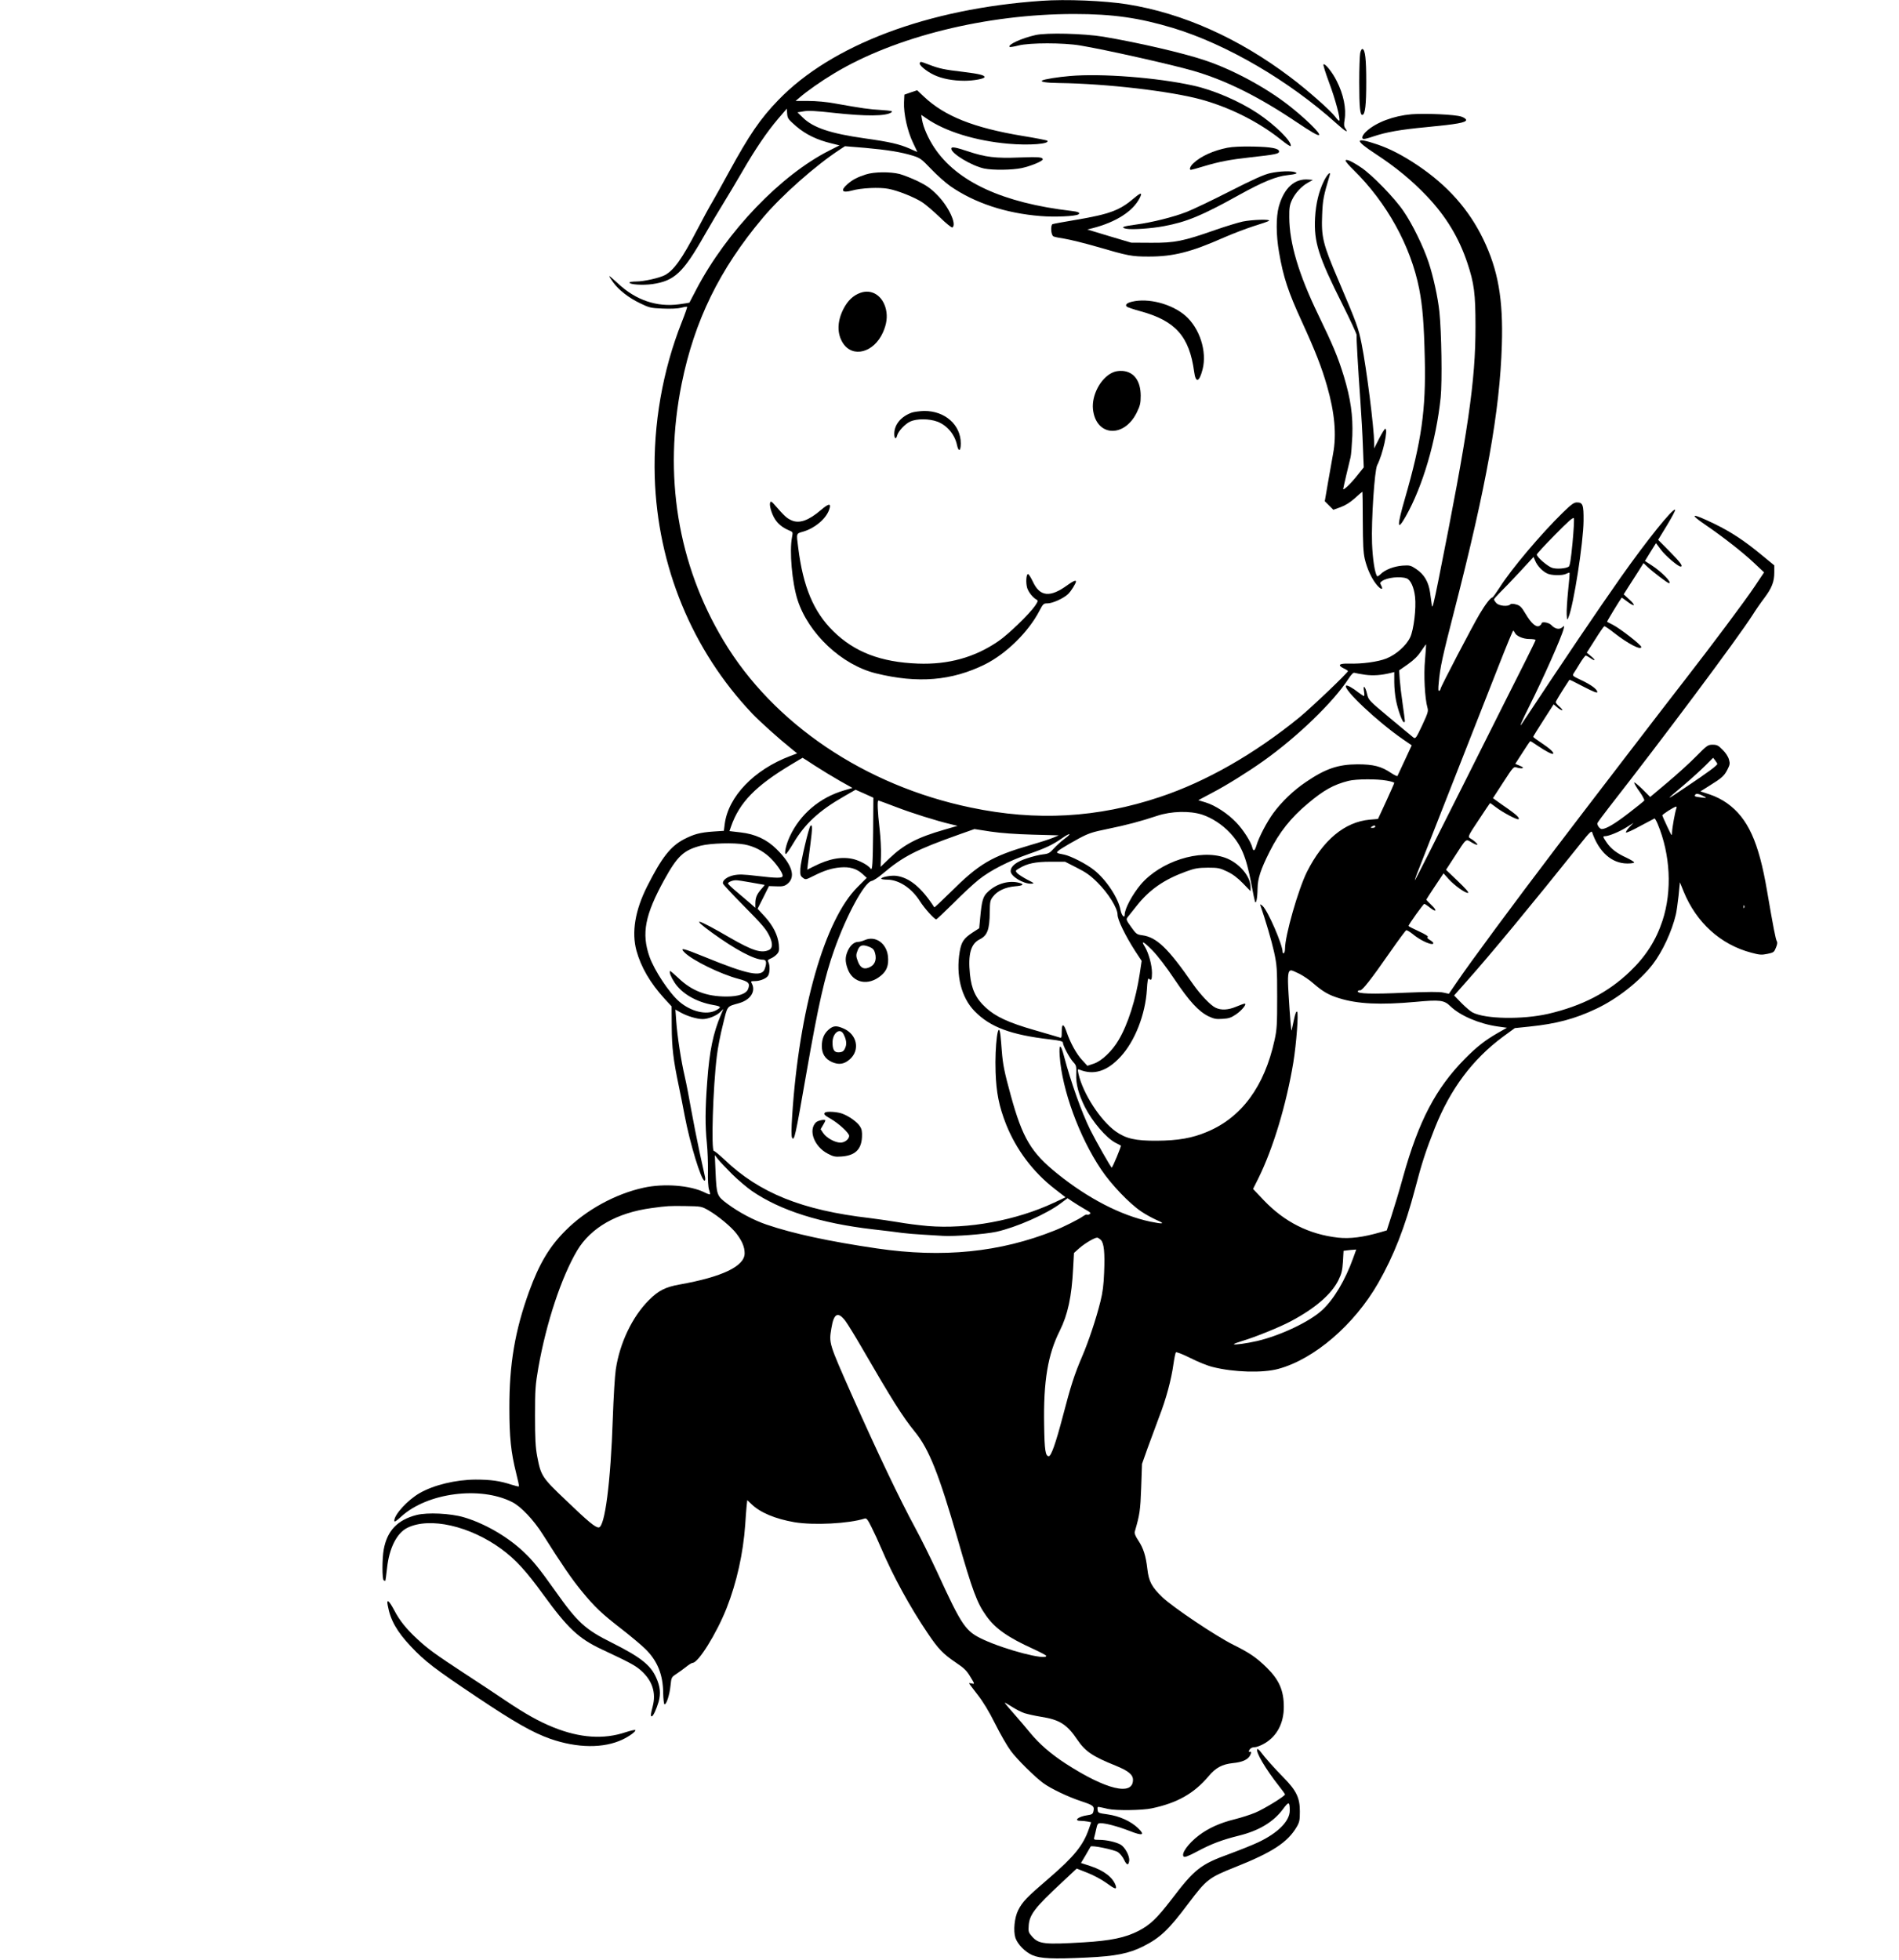 <?xml version="1.0" standalone="no"?>
<!DOCTYPE svg PUBLIC "-//W3C//DTD SVG 20010904//EN"
 "http://www.w3.org/TR/2001/REC-SVG-20010904/DTD/svg10.dtd">
<svg version="1.0" xmlns="http://www.w3.org/2000/svg"
 width="1599pt" height="1650pt" viewBox="0 0 1599 1650"
 preserveAspectRatio="xMidYMid meet">

<g transform="translate(0,1650) scale(0.1,-0.1)"
fill="#000000" stroke="none">
<path d="M8770 16493 c-959 -66 -1769 -372 -2216 -835 -152 -157 -244 -292
-417 -608 -52 -96 -115 -209 -139 -250 -25 -41 -82 -147 -128 -235 -128 -246
-197 -342 -273 -382 -47 -24 -177 -53 -239 -53 -32 0 -58 -4 -58 -9 0 -17 113
-24 193 -13 186 27 259 95 439 412 52 91 124 212 160 270 36 58 107 177 158
265 113 195 207 333 302 445 l73 85 3 -43 c3 -39 9 -47 77 -106 81 -69 175
-114 295 -143 l69 -17 -85 -43 c-410 -207 -865 -682 -1120 -1168 -31 -60 -58
-111 -59 -113 -1 -1 -41 -8 -88 -14 -187 -25 -363 35 -512 174 -41 38 -75 67
-75 63 0 -4 14 -27 32 -51 47 -65 131 -131 227 -177 78 -38 90 -41 192 -45 65
-3 127 0 155 7 25 7 48 10 50 8 2 -2 -18 -60 -45 -128 -162 -408 -241 -861
-228 -1304 23 -751 314 -1459 821 -1993 68 -71 225 -212 330 -296 l48 -39 -58
-22 c-305 -115 -523 -342 -552 -575 l-7 -55 -90 -6 c-112 -8 -162 -22 -246
-65 -114 -60 -188 -155 -310 -397 -102 -202 -132 -386 -90 -541 39 -140 115
-271 237 -405 l59 -64 1 -171 c1 -177 14 -282 58 -492 14 -66 37 -181 51 -257
45 -237 140 -547 167 -547 6 0 8 11 5 28 -3 15 -24 111 -47 214 -22 102 -53
262 -70 355 -16 92 -40 218 -54 278 -32 138 -63 341 -72 468 l-7 97 47 -26
c52 -29 135 -54 182 -54 46 0 115 27 147 58 l28 27 -20 -47 c-66 -154 -98
-309 -116 -563 -18 -235 -18 -377 -3 -520 6 -60 10 -165 9 -233 -2 -74 2 -136
9 -158 7 -19 10 -37 8 -39 -2 -3 -22 4 -44 15 -122 61 -345 78 -516 40 -237
-52 -484 -187 -657 -361 -135 -135 -220 -277 -306 -513 -119 -329 -167 -611
-166 -981 0 -243 13 -372 57 -547 15 -59 26 -110 23 -112 -2 -3 -30 4 -62 14
-96 32 -176 43 -302 43 -168 -1 -351 -45 -472 -114 -100 -58 -213 -180 -213
-232 0 -14 14 -6 61 37 219 198 662 256 931 120 74 -37 181 -150 258 -272 160
-253 243 -375 327 -477 111 -136 171 -192 343 -325 74 -58 163 -132 196 -165
100 -99 147 -215 148 -370 1 -49 6 -92 11 -94 16 -5 44 83 51 159 7 67 8 70
48 96 23 15 60 42 83 60 23 19 48 34 55 34 48 0 201 246 286 460 85 216 140
462 157 705 3 50 8 116 11 148 l6 57 36 -34 c73 -71 200 -124 362 -152 164
-27 456 -12 591 31 15 5 26 -9 57 -72 22 -43 59 -123 82 -178 99 -233 242
-495 391 -715 90 -134 130 -175 241 -250 66 -44 89 -67 119 -118 37 -60 37
-62 13 -56 -13 3 -24 4 -24 2 0 -3 32 -45 70 -94 47 -60 97 -141 150 -248 44
-88 103 -190 131 -227 51 -70 202 -219 273 -271 65 -48 211 -117 320 -153 104
-34 114 -42 102 -89 -5 -19 -15 -24 -51 -29 -76 -11 -119 -47 -56 -47 16 0 42
-3 59 -6 l30 -6 -19 -55 c-48 -139 -123 -232 -335 -415 -190 -163 -223 -197
-261 -271 -31 -62 -42 -173 -23 -232 18 -54 81 -119 143 -146 67 -29 172 -34
457 -20 244 11 356 34 476 94 144 73 213 138 381 362 152 202 172 217 393 305
314 125 441 208 518 338 24 41 27 57 27 132 0 113 -29 174 -134 281 -78 79
-160 171 -197 221 -11 15 -24 25 -27 22 -18 -19 67 -165 183 -312 28 -35 50
-66 50 -70 0 -14 -179 -124 -250 -153 -40 -17 -118 -42 -174 -56 -122 -30
-220 -74 -302 -136 -89 -68 -151 -154 -127 -178 8 -8 40 4 115 44 118 63 208
97 349 132 170 42 293 116 373 225 48 65 56 63 56 -14 0 -88 -100 -189 -266
-267 -44 -21 -154 -65 -243 -98 -243 -88 -292 -127 -487 -383 -122 -159 -181
-215 -278 -265 -112 -57 -231 -82 -460 -96 -334 -20 -380 -15 -437 50 -29 33
-31 40 -27 94 7 90 53 150 279 360 l125 117 89 -35 c50 -19 120 -57 158 -84
75 -55 92 -60 82 -26 -22 69 -99 129 -216 167 l-77 25 39 65 c21 36 40 69 42
73 5 14 197 -25 231 -47 17 -12 40 -40 51 -64 22 -47 38 -50 43 -8 5 39 -34
112 -71 135 -38 22 -120 41 -184 41 -42 0 -45 2 -39 22 4 13 11 44 17 71 9 42
14 47 37 47 45 0 147 -28 243 -65 111 -44 134 -36 71 24 -61 58 -156 101 -254
115 -80 11 -83 13 -86 39 -3 24 -1 27 20 22 13 -2 43 -9 68 -15 69 -15 289
-12 368 5 214 45 356 125 479 271 61 72 113 100 204 110 81 8 126 29 145 65
13 27 12 33 -9 30 -4 -1 -2 8 5 19 8 13 24 20 43 20 17 0 55 15 85 33 103 61
160 170 160 306 0 138 -39 227 -143 330 -87 85 -143 124 -280 192 -146 72
-510 316 -599 401 -90 86 -115 133 -127 238 -13 113 -34 177 -77 241 -24 36
-33 60 -29 73 42 145 47 178 54 371 l7 200 46 130 c26 72 70 191 98 265 59
151 103 316 121 447 7 49 16 92 20 97 5 5 57 -15 121 -47 62 -32 147 -66 189
-76 176 -45 423 -52 553 -16 303 82 640 372 841 723 131 229 225 470 310 792
57 219 92 325 167 514 130 327 317 577 573 767 l100 73 125 13 c224 23 382 65
559 149 179 84 368 233 478 376 82 107 161 278 194 418 6 25 16 96 23 159 l11
113 32 -79 c107 -261 311 -446 569 -514 70 -19 87 -20 136 -10 53 11 57 15 72
53 11 25 13 44 8 52 -10 12 -31 122 -83 425 -70 413 -161 612 -336 738 -42 30
-97 58 -146 74 l-79 26 73 46 c108 67 127 84 154 137 21 41 23 52 13 86 -6 23
-28 57 -53 81 -36 37 -48 43 -84 43 -40 0 -47 -5 -139 -98 -53 -54 -162 -153
-242 -220 l-145 -122 -67 67 c-38 37 -68 61 -68 54 0 -7 20 -42 46 -77 25 -35
42 -69 39 -74 -3 -5 -62 -53 -130 -105 -119 -92 -191 -134 -227 -135 -16 0
-38 27 -38 48 0 5 44 65 97 133 462 591 1082 1421 1210 1621 25 40 70 105 99
143 63 84 84 137 84 216 l0 59 -106 87 c-145 120 -257 194 -399 263 -192 93
-219 89 -72 -11 141 -96 313 -230 407 -319 l84 -79 -79 -118 c-85 -127 -360
-494 -583 -781 -145 -186 -865 -1124 -1091 -1422 -349 -459 -727 -970 -839
-1136 l-62 -91 -46 10 c-33 8 -126 7 -323 -1 -279 -13 -405 -9 -398 12 2 6 11
10 19 8 18 -3 91 89 257 328 67 96 127 177 132 178 5 2 29 -12 53 -31 48 -40
107 -72 149 -83 36 -8 35 10 -3 32 -20 12 -26 20 -18 25 8 5 -22 24 -75 48
-48 22 -87 42 -87 45 0 12 125 186 133 186 4 0 26 -14 48 -32 54 -43 63 -25
11 23 -23 22 -42 42 -42 45 0 2 33 53 73 113 l72 108 42 -47 c49 -55 146 -124
165 -117 8 3 -25 40 -87 99 l-99 95 74 114 c101 156 90 147 144 115 25 -15 46
-22 46 -17 0 9 -30 36 -65 56 -16 10 -8 26 75 150 51 77 94 142 96 143 1 2 24
-14 51 -35 56 -43 180 -109 190 -100 10 10 -16 35 -86 85 -37 25 -80 56 -98
69 l-32 23 87 134 c85 131 87 133 114 124 15 -5 35 -8 45 -6 13 3 8 9 -20 21
l-38 16 36 56 c61 96 88 135 91 135 3 0 30 -17 62 -39 71 -48 122 -74 130 -67
9 10 -29 45 -100 92 -37 24 -68 47 -68 51 0 3 39 66 86 139 l86 134 30 -25
c16 -14 35 -25 41 -25 7 1 -3 13 -20 29 -18 15 -33 33 -33 39 0 9 41 76 115
189 1 2 54 -24 118 -58 83 -43 117 -56 117 -46 0 23 -51 61 -136 101 -74 35
-76 37 -62 59 8 12 32 50 53 85 21 34 42 62 47 62 6 0 23 -9 40 -21 42 -30 46
-17 4 17 l-35 29 70 110 c38 61 73 111 78 113 4 1 42 -24 83 -57 115 -90 228
-149 228 -118 0 17 -177 155 -240 187 -25 12 -46 24 -48 25 -3 2 106 181 123
203 1 1 23 -14 49 -34 63 -48 73 -33 14 20 l-46 42 41 65 c23 36 61 95 84 131
l42 67 35 -33 c42 -40 168 -136 179 -136 32 0 -61 96 -145 150 l-57 37 46 75
47 75 42 -56 c38 -51 144 -141 165 -141 24 0 0 34 -90 125 l-99 100 75 123
c41 68 72 126 68 130 -17 17 -234 -252 -457 -568 -205 -292 -467 -679 -835
-1236 -25 -38 4 31 62 146 121 241 274 586 291 655 7 29 6 29 -12 13 -24 -21
-60 -14 -91 19 -22 23 -83 33 -83 13 0 -5 -9 -14 -19 -20 -27 -14 -69 23 -117
105 -33 55 -45 67 -78 76 -27 7 -42 7 -49 0 -20 -20 -94 -13 -117 11 -11 12
-20 26 -20 31 0 5 22 30 48 56 26 25 102 104 167 174 l118 128 14 -33 c17 -41
58 -85 98 -105 35 -19 132 -21 165 -3 12 6 24 10 26 8 2 -3 -3 -71 -12 -151
-8 -81 -14 -171 -12 -200 3 -50 4 -51 15 -24 42 95 126 631 127 813 1 135 -6
154 -57 154 -24 0 -47 -17 -119 -87 -183 -179 -434 -476 -531 -630 -29 -45
-56 -82 -60 -83 -15 0 -58 -55 -108 -139 -58 -97 -329 -615 -329 -630 0 -5 -5
-13 -11 -17 -9 -5 -10 14 -4 72 11 125 31 216 131 604 271 1054 383 1679 400
2235 12 384 -31 631 -156 890 -122 253 -303 456 -559 627 -122 81 -226 135
-331 171 -194 66 -199 40 -17 -79 168 -110 306 -223 432 -356 159 -167 268
-346 340 -560 58 -173 69 -261 69 -533 1 -462 -61 -884 -313 -2145 -37 -185
-50 -236 -54 -210 -3 19 -10 68 -15 109 -13 92 -49 154 -117 200 -47 31 -54
33 -115 29 -73 -6 -147 -34 -185 -72 -13 -13 -27 -21 -30 -17 -20 33 -37 146
-42 276 -7 196 21 614 43 658 48 92 95 307 68 307 -5 0 -28 -37 -51 -82 l-42
-83 0 47 c-2 132 -64 624 -106 834 -27 133 -37 163 -195 534 -132 308 -145
364 -137 555 5 124 11 153 63 328 12 40 -18 12 -46 -42 -45 -91 -70 -193 -77
-316 -10 -203 27 -322 232 -730 66 -132 119 -247 118 -255 -3 -18 12 -279 32
-560 8 -113 18 -284 21 -380 l7 -175 -61 -76 c-51 -64 -112 -121 -112 -106 0
6 51 226 62 267 5 19 11 100 15 180 6 172 -14 312 -72 504 -51 165 -90 257
-215 516 -165 341 -243 603 -244 820 -1 78 3 104 22 145 27 59 82 118 137 148
l40 22 -34 3 c-119 12 -209 -70 -253 -227 -24 -88 -24 -237 2 -386 36 -209 77
-333 193 -585 113 -247 166 -383 211 -540 65 -227 81 -410 51 -570 -7 -41 -26
-148 -42 -237 l-28 -163 36 -36 36 -36 61 22 c41 15 81 40 121 76 32 30 61 54
63 54 1 0 3 -111 3 -248 1 -193 4 -263 17 -319 20 -85 60 -170 104 -221 34
-39 54 -40 34 -1 -11 19 -10 25 6 36 42 31 155 43 209 23 33 -13 61 -75 70
-155 11 -95 -11 -278 -41 -341 -33 -70 -118 -145 -200 -178 -70 -28 -207 -47
-318 -43 -80 2 -97 -13 -42 -40 20 -9 36 -20 36 -23 0 -14 -312 -311 -410
-391 -377 -307 -785 -540 -1173 -669 -525 -176 -1040 -205 -1593 -89 -891 185
-1662 705 -2081 1404 -387 644 -509 1394 -353 2165 107 529 318 962 683 1396
157 187 446 443 652 577 l40 26 170 -14 c188 -17 301 -35 402 -66 61 -19 73
-28 155 -114 49 -51 121 -115 161 -143 204 -141 467 -228 759 -251 116 -10
293 -2 318 14 20 12 0 23 -57 29 -578 67 -965 245 -1156 533 -52 78 -93 173
-103 234 l-7 42 47 -32 c158 -109 413 -187 685 -211 178 -16 356 -2 329 26 -4
3 -98 22 -210 40 -409 68 -655 166 -829 331 l-56 53 -54 -18 -54 -19 -3 -65
c-4 -94 29 -243 75 -338 21 -44 38 -80 37 -80 -1 0 -30 13 -65 29 -87 38 -170
57 -378 86 -288 41 -433 89 -521 175 l-45 44 54 9 c40 7 104 3 249 -13 272
-30 442 -29 488 4 14 11 0 14 -88 20 -102 6 -151 13 -388 55 -68 13 -159 21
-223 21 l-108 0 33 28 c62 54 183 139 288 202 514 311 1287 502 2025 502 327
0 547 -32 833 -118 451 -137 976 -444 1376 -804 75 -68 104 -84 74 -41 -12 16
-13 33 -6 74 15 93 -9 212 -67 326 -36 73 -99 150 -111 139 -4 -5 18 -74 48
-155 51 -135 97 -308 85 -319 -3 -3 -18 11 -33 32 -43 56 -234 225 -379 334
-434 328 -905 539 -1375 614 -191 30 -514 44 -720 29z m4471 -4563 c-13 -138
-22 -194 -32 -201 -26 -16 -101 -22 -139 -10 -37 11 -130 91 -130 112 0 6 68
80 152 165 112 114 154 151 160 141 4 -8 -1 -101 -11 -207z m-487 -755 c11
-29 69 -55 124 -55 28 0 52 -4 52 -8 0 -5 -39 -84 -86 -178 -47 -93 -275 -546
-505 -1006 -231 -461 -422 -838 -424 -838 -3 0 4 21 14 48 10 26 76 193 146
372 116 294 201 511 551 1402 60 153 112 278 115 278 4 0 9 -7 13 -15z m-755
-229 c-12 -128 -2 -326 21 -406 8 -28 2 -46 -45 -147 -51 -108 -56 -115 -74
-102 -10 8 -100 82 -198 164 -177 148 -180 151 -192 202 -15 65 -36 84 -26 24
4 -22 4 -41 0 -41 -4 0 -24 13 -44 28 -52 41 -99 67 -107 59 -28 -28 264 -303
480 -452 l73 -50 -58 -125 c-32 -69 -60 -129 -62 -133 -1 -5 -26 7 -55 26 -81
55 -148 72 -282 72 -163 -1 -268 -36 -434 -149 -104 -70 -202 -164 -273 -260
-54 -73 -123 -204 -143 -273 -15 -50 -27 -54 -36 -16 -12 47 -75 146 -133 207
-71 75 -179 146 -259 170 l-62 19 109 58 c127 66 306 178 436 270 288 204 592
498 718 692 28 43 43 57 54 52 9 -3 49 -10 89 -16 68 -9 136 -4 217 16 l27 7
0 -85 c0 -47 7 -117 15 -155 17 -83 53 -182 66 -182 12 0 12 -8 -10 150 -11
74 -22 169 -25 211 l-5 75 73 51 c52 37 85 69 112 111 22 32 40 58 42 57 1 -1
-3 -59 -9 -129z m-5135 -894 c57 -37 151 -94 209 -127 l105 -59 -72 -21 c-204
-60 -369 -200 -456 -388 -31 -66 -49 -147 -33 -147 5 0 34 41 64 92 95 161
217 274 424 392 l99 57 75 -33 75 -34 -2 -284 c-3 -273 -6 -334 -21 -313 -19
27 -85 64 -141 79 -100 25 -207 6 -339 -61 l-54 -27 5 44 c3 23 14 105 23 181
16 125 16 161 -1 144 -14 -14 -83 -306 -85 -361 -2 -51 0 -60 21 -76 23 -18
25 -17 89 15 91 46 155 66 226 72 79 7 137 -10 185 -53 l38 -35 -77 -77 c-277
-275 -493 -1032 -551 -1930 -7 -103 -7 -169 -1 -180 19 -33 27 5 121 543 100
574 154 812 234 1037 103 291 254 569 315 581 16 3 57 30 92 60 174 147 279
201 644 331 l130 46 135 -21 c87 -13 212 -22 355 -26 l220 -6 -45 -19 c-25
-11 -108 -38 -185 -60 -339 -99 -439 -158 -687 -405 -71 -69 -129 -125 -131
-122 -108 167 -209 250 -320 265 -42 6 -127 -10 -127 -24 0 -4 24 -8 53 -8 98
-2 204 -72 274 -183 36 -57 120 -151 136 -151 5 0 68 60 142 133 73 74 170
164 216 201 98 78 249 156 424 217 141 49 199 77 278 132 71 50 87 43 18 -7
-28 -21 -67 -57 -88 -80 -33 -37 -45 -44 -90 -49 -29 -3 -90 -18 -135 -33 -90
-29 -138 -66 -138 -109 0 -42 104 -106 172 -105 31 1 29 3 -32 34 -36 19 -73
43 -84 54 -18 21 -18 21 15 41 67 41 137 56 265 56 l122 0 98 -50 c78 -39 116
-66 175 -125 91 -90 169 -215 169 -271 0 -43 66 -178 149 -307 l54 -82 -17
-113 c-32 -211 -99 -422 -177 -553 -54 -93 -144 -178 -209 -199 l-54 -18 -46
50 c-47 51 -98 144 -129 235 -25 73 -41 74 -41 3 0 -50 -2 -56 -17 -50 -10 3
-103 31 -208 61 -224 64 -333 115 -416 192 -83 76 -119 154 -132 280 -17 170
7 256 83 294 64 32 82 81 84 229 1 88 3 99 28 131 36 48 104 79 184 86 68 5
82 17 37 29 -85 23 -187 -4 -261 -72 -45 -40 -55 -72 -69 -225 l-8 -85 -57
-37 c-73 -48 -93 -78 -107 -159 -34 -199 13 -388 126 -503 131 -134 306 -199
636 -237 85 -10 107 -16 107 -28 0 -25 58 -133 88 -164 24 -26 26 -33 24 -100
-4 -83 20 -171 73 -277 63 -125 181 -262 259 -302 23 -11 42 -22 44 -23 5 -4
-70 -185 -77 -185 -7 0 -132 220 -181 318 -73 148 -163 401 -221 620 -28 108
-44 107 -36 -1 20 -283 163 -676 348 -952 84 -126 240 -289 339 -355 35 -24
94 -56 130 -72 75 -32 56 -36 -55 -13 -246 52 -523 195 -780 402 -223 179
-295 300 -394 660 -54 197 -67 260 -76 378 -3 44 -8 101 -11 128 -18 149 -49
-87 -41 -309 6 -175 29 -288 88 -439 86 -215 228 -404 412 -546 l89 -69 -98
-46 c-318 -149 -725 -224 -1062 -196 -77 7 -188 21 -248 32 -60 10 -168 26
-241 35 -570 66 -929 211 -1223 492 -43 40 -82 73 -89 73 -24 0 -8 534 25 800
7 63 30 182 51 263 40 164 30 151 135 181 98 28 144 100 108 167 -10 17 -7 19
25 19 46 0 101 23 114 48 14 26 14 87 1 112 -8 15 -4 20 19 30 16 6 39 22 51
35 20 21 22 32 18 82 -8 79 -48 159 -119 237 l-60 65 48 95 48 96 62 -2 c50
-2 67 1 90 18 77 58 46 163 -89 296 -82 81 -179 126 -302 140 l-94 11 14 40
c71 202 207 341 504 519 52 32 96 57 98 58 2 0 50 -31 106 -68z m7596 16 c0
-12 -82 -73 -260 -192 -185 -125 -186 -124 -14 21 60 51 138 122 174 158 l65
65 17 -22 c10 -13 18 -26 18 -30z m-2784 -140 c35 -6 64 -15 64 -19 0 -4 -31
-74 -68 -155 l-69 -149 -70 -6 c-210 -19 -393 -171 -528 -439 -73 -146 -185
-537 -185 -648 0 -17 -4 -34 -10 -37 -5 -3 -10 1 -10 10 0 61 -124 347 -168
387 -15 14 -23 17 -20 8 43 -123 95 -300 116 -395 24 -112 26 -138 26 -380 0
-231 -2 -271 -22 -362 -85 -390 -278 -652 -570 -773 -123 -52 -243 -73 -422
-74 -179 -1 -258 17 -345 78 -130 93 -276 319 -314 485 -8 38 -7 42 7 36 121
-50 234 -15 347 108 121 130 209 355 222 565 4 72 9 100 17 92 20 -20 26 -9
26 49 0 65 -28 167 -60 220 -36 57 -13 47 63 -30 45 -46 116 -138 186 -243
125 -186 203 -271 286 -312 47 -22 65 -26 119 -22 53 3 73 10 114 38 49 33 94
90 72 90 -6 0 -37 -11 -70 -25 -68 -29 -128 -32 -175 -9 -42 20 -127 109 -190
199 -210 303 -306 395 -428 411 -45 6 -51 11 -93 70 -41 57 -43 64 -30 81 8
10 43 54 78 98 108 136 231 221 416 288 74 27 101 31 182 32 86 0 101 -3 162
-32 47 -22 87 -52 133 -99 l65 -67 0 35 c0 92 -99 206 -215 247 -213 75 -544
-31 -710 -226 -71 -85 -135 -204 -135 -254 0 -35 -27 -5 -35 39 -18 101 -121
257 -223 337 -63 51 -197 119 -252 130 -75 14 -75 15 -22 51 28 18 93 56 145
84 82 44 114 55 243 81 161 33 278 64 419 111 118 39 272 43 376 10 83 -27
170 -84 235 -153 95 -102 137 -201 180 -428 14 -75 28 -143 31 -151 10 -26 21
29 22 110 1 84 27 162 102 311 81 162 179 285 320 403 135 114 218 160 344
192 64 16 240 17 321 2z m2674 -134 c23 -13 21 -14 -25 -8 -57 7 -60 9 -50 24
7 12 35 6 75 -16z m-6806 -88 c132 -51 342 -117 465 -146 l54 -13 -114 -33
c-223 -64 -338 -124 -459 -240 l-75 -72 3 93 c2 50 -3 154 -12 230 -17 144
-20 235 -10 235 4 0 70 -24 148 -54z m6571 -13 c-11 -30 -35 -163 -36 -201 0
-35 -2 -32 -40 48 -22 47 -41 89 -42 94 -2 9 98 73 117 75 4 1 5 -7 1 -16z
m-157 -130 c107 -256 123 -562 41 -813 -54 -165 -140 -301 -275 -430 -183
-176 -404 -290 -689 -356 -216 -49 -529 -44 -636 12 -16 8 -57 43 -92 78 l-63
65 109 123 c195 219 537 632 960 1161 69 87 88 105 93 90 57 -166 165 -263
297 -263 31 0 57 4 57 9 0 5 -29 23 -65 40 -83 38 -129 74 -166 127 -33 49
-35 54 -14 54 31 0 123 38 181 75 l59 37 -34 -35 c-18 -19 -32 -40 -30 -46 2
-5 56 19 119 54 63 34 118 63 121 64 4 1 16 -20 27 -46z m-2378 -23 c0 -5 -10
-10 -22 -10 -19 0 -20 2 -8 10 19 13 30 13 30 0z m-5310 -150 c77 -15 147 -50
206 -103 55 -50 114 -133 114 -160 0 -22 -43 -22 -221 -1 -109 13 -147 14
-191 5 -57 -12 -98 -45 -90 -71 3 -8 76 -87 163 -175 170 -172 201 -208 230
-270 27 -59 25 -99 -6 -113 -65 -30 -139 -6 -330 104 -277 161 -338 178 -149
41 199 -144 356 -227 429 -227 28 0 33 -25 14 -78 -25 -71 -140 -48 -507 102
-184 75 -212 81 -167 36 67 -66 301 -181 452 -221 87 -23 101 -37 82 -86 -15
-40 -80 -63 -181 -63 -169 0 -292 47 -405 155 -37 35 -69 62 -71 60 -9 -9 8
-52 39 -99 61 -92 182 -162 323 -187 70 -12 74 -19 23 -46 -79 -41 -209 -10
-307 74 -84 72 -210 262 -251 378 -69 196 -38 353 125 649 110 199 162 248
307 286 84 21 279 27 369 10z m55 -320 c60 -11 111 -20 113 -20 2 0 -10 -16
-28 -36 -38 -43 -50 -73 -50 -121 l0 -36 -42 37 c-24 20 -76 64 -115 98 -40
33 -73 65 -73 70 0 11 38 27 66 27 11 1 69 -8 129 -19z m8362 -212 c-3 -8 -6
-5 -6 6 -1 11 2 17 5 13 3 -3 4 -12 1 -19z m-3743 -558 c32 -17 83 -51 113
-78 82 -71 130 -99 218 -126 156 -49 348 -58 645 -31 206 19 240 15 293 -37
81 -79 243 -148 397 -170 l79 -11 -76 -43 c-109 -63 -176 -115 -278 -218 -245
-248 -389 -523 -520 -992 -30 -110 -74 -256 -97 -326 l-41 -127 -51 -15 c-149
-43 -258 -57 -360 -46 -244 28 -449 131 -624 314 l-91 96 46 92 c123 249 234
617 293 972 26 160 45 415 32 428 -7 7 -16 -15 -27 -68 -9 -44 -18 -83 -19
-89 -4 -13 -14 108 -26 308 -10 159 -5 197 23 197 7 0 39 -14 71 -30z m-4780
-1685 c50 -49 125 -113 167 -142 240 -165 579 -272 1019 -323 96 -11 207 -24
245 -30 39 -5 120 -12 180 -15 61 -4 135 -8 165 -10 97 -6 354 14 448 34 169
37 425 150 545 241 l56 42 43 -29 c24 -16 69 -44 102 -63 48 -27 56 -34 41
-42 -9 -6 -19 -7 -22 -4 -3 3 -18 -3 -32 -13 -34 -25 -171 -94 -241 -121 -459
-184 -942 -232 -1495 -151 -402 59 -705 124 -931 201 -106 36 -231 102 -328
174 -90 67 -92 72 -101 271 l-6 140 27 -35 c15 -19 68 -75 118 -125z m-200
-304 c83 -48 195 -141 238 -198 48 -64 68 -112 68 -165 0 -109 -189 -199 -550
-263 -117 -21 -176 -51 -255 -130 -141 -140 -247 -363 -280 -585 -8 -52 -19
-237 -25 -410 -18 -541 -67 -920 -119 -920 -29 0 -85 46 -276 229 -203 193
-210 205 -242 371 -14 75 -18 146 -18 340 0 224 3 259 28 405 67 380 194 762
327 987 115 192 334 318 627 357 133 18 144 19 284 17 133 -2 136 -3 193 -35z
m3305 -250 c27 -27 35 -106 28 -275 -4 -103 -12 -168 -31 -243 -36 -146 -101
-340 -154 -463 -66 -154 -96 -248 -163 -505 -59 -225 -98 -335 -118 -335 -28
0 -36 49 -39 260 -7 371 31 597 132 797 67 135 100 285 112 525 l7 129 46 41
c46 40 125 87 149 88 6 0 21 -9 31 -19z m2125 -153 c-67 -187 -163 -348 -262
-439 -105 -97 -350 -213 -545 -259 -91 -21 -197 -35 -197 -27 0 4 33 16 73 28
107 32 310 114 406 165 204 108 342 227 401 346 27 56 33 82 38 157 l5 90 31
4 c17 2 41 5 53 5 l23 2 -26 -72z m-4275 -530 c21 -29 80 -125 131 -213 263
-454 349 -591 454 -720 119 -146 202 -355 361 -907 124 -432 162 -535 240
-643 76 -107 182 -181 398 -279 59 -27 107 -53 107 -57 0 -39 -338 49 -528
136 -153 71 -180 110 -393 574 -55 118 -137 284 -184 370 -128 236 -314 626
-526 1102 -202 457 -200 447 -178 579 20 123 55 141 118 58z m1509 -3302 c26
-8 88 -22 138 -30 155 -24 218 -64 304 -191 67 -100 129 -142 323 -220 108
-44 147 -76 147 -120 0 -138 -227 -83 -567 137 -126 82 -222 166 -298 258 -33
41 -95 113 -137 161 -43 48 -78 90 -78 93 0 3 27 -12 61 -34 33 -21 81 -46
107 -54z"/>
<path d="M7281 8585 c-18 -8 -43 -15 -55 -15 -33 0 -66 -28 -87 -74 -23 -51
-24 -89 -3 -149 42 -124 176 -152 284 -59 48 40 64 87 57 160 -12 111 -106
177 -196 137z m44 -59 c25 -11 36 -23 43 -50 17 -60 -4 -106 -57 -124 -39 -14
-66 1 -85 47 -20 51 -20 62 -2 106 17 40 43 45 101 21z"/>
<path d="M6979 7833 c-40 -34 -59 -79 -59 -140 0 -65 28 -109 86 -135 58 -25
102 -18 149 23 89 78 62 211 -53 260 -59 26 -85 24 -123 -8z m124 -40 c23 -45
28 -80 16 -110 -12 -33 -26 -43 -61 -43 -34 0 -48 24 -48 83 0 81 64 128 93
70z"/>
<path d="M6947 7133 c-14 -13 -6 -22 50 -54 67 -39 153 -118 153 -142 0 -28
-37 -57 -73 -57 -46 0 -117 39 -145 80 l-22 33 20 34 c11 19 20 36 20 39 0 13
-63 1 -80 -16 -66 -66 -14 -204 100 -263 47 -25 63 -28 115 -24 114 8 167 58
173 162 2 47 -1 67 -17 92 -23 37 -95 88 -152 108 -43 15 -130 20 -142 8z"/>
<path d="M8720 16205 c-116 -26 -237 -81 -219 -100 3 -3 37 2 75 12 95 24 379
24 520 0 216 -36 771 -161 951 -213 269 -78 543 -213 858 -424 140 -94 194
-125 202 -116 13 13 -113 136 -247 242 -196 155 -481 309 -717 387 -185 62
-557 148 -853 198 -166 27 -476 35 -570 14z"/>
<path d="M11453 16053 c-4 -21 -8 -130 -8 -243 0 -211 7 -284 28 -277 22 7 31
83 31 277 0 194 -9 270 -31 277 -7 3 -15 -12 -20 -34z"/>
<path d="M7745 15970 c-10 -16 54 -70 120 -101 68 -32 158 -49 257 -49 76 0
168 17 168 31 0 16 -43 27 -181 44 -160 19 -198 27 -285 60 -77 29 -71 28 -79
15z"/>
<path d="M9010 15860 c-100 -8 -218 -27 -235 -38 -18 -11 39 -20 140 -21 403
-5 949 -69 1207 -141 245 -69 482 -190 668 -339 41 -33 76 -56 78 -51 13 36
-131 178 -278 276 -155 103 -373 197 -545 234 -303 67 -772 103 -1035 80z"/>
<path d="M11885 15538 c-150 -13 -297 -68 -379 -143 -37 -34 -47 -65 -21 -65
9 0 44 9 78 21 110 37 228 58 452 79 252 24 330 38 330 60 0 8 -18 21 -40 28
-51 18 -303 29 -420 20z"/>
<path d="M10335 15256 c-117 -23 -226 -72 -287 -131 -27 -25 -37 -55 -20 -55
5 0 53 13 108 30 130 39 219 56 389 75 219 24 245 30 245 50 0 25 -64 38 -215
41 -98 2 -174 -1 -220 -10z"/>
<path d="M8010 15248 c0 -41 173 -145 278 -167 74 -15 234 -13 315 4 75 16
177 58 177 73 0 19 -33 22 -198 16 -199 -8 -285 3 -429 51 -111 37 -143 42
-143 23z"/>
<path d="M11330 15147 c0 -7 30 -42 66 -77 280 -274 483 -641 554 -1002 28
-146 40 -285 47 -588 10 -432 -27 -692 -167 -1177 -69 -238 -67 -281 7 -150
143 252 256 638 294 1002 13 134 7 550 -11 720 -13 123 -52 301 -92 420 -43
129 -136 320 -210 427 -74 110 -266 307 -356 367 -80 54 -132 77 -132 58z"/>
<path d="M10695 15042 c-51 -11 -145 -53 -343 -154 -151 -77 -315 -155 -365
-174 -112 -43 -289 -87 -417 -104 -116 -15 -140 -25 -86 -36 51 -9 212 2 317
22 193 36 320 89 633 263 197 109 311 156 405 166 76 9 92 15 66 25 -32 13
-134 9 -210 -8z"/>
<path d="M7290 15031 c-71 -23 -112 -44 -155 -82 -60 -53 -45 -76 36 -54 80
23 236 30 311 15 79 -15 214 -69 282 -112 28 -18 95 -75 148 -126 53 -52 102
-91 107 -87 40 24 -32 179 -130 276 -51 52 -88 78 -160 113 -52 25 -121 52
-154 61 -80 20 -215 19 -285 -4z"/>
<path d="M9548 14831 c-119 -102 -206 -134 -483 -181 -103 -17 -194 -34 -202
-37 -19 -8 -14 -93 7 -103 8 -5 51 -13 95 -20 44 -7 166 -37 270 -67 264 -77
293 -83 438 -83 207 0 354 37 632 160 73 32 186 75 251 96 66 20 123 40 129
45 15 15 -140 10 -220 -6 -41 -9 -146 -41 -232 -71 -271 -95 -340 -109 -538
-108 l-170 1 -185 55 -185 56 45 11 c195 50 338 141 395 251 27 52 13 52 -47
1z"/>
<path d="M7246 14035 c-61 -21 -108 -66 -144 -136 -54 -106 -55 -209 -4 -288
82 -127 260 -80 336 89 32 71 40 133 26 195 -26 114 -118 174 -214 140z"/>
<path d="M9532 13960 c-43 -10 -60 -26 -45 -41 6 -6 59 -24 118 -40 293 -80
410 -212 450 -509 13 -98 43 -89 71 20 39 152 -25 349 -147 454 -115 98 -310
149 -447 116z"/>
<path d="M9365 13362 c-98 -46 -174 -190 -162 -307 24 -229 261 -247 369 -28
28 58 33 77 33 143 -1 123 -56 199 -152 207 -33 2 -61 -2 -88 -15z"/>
<path d="M7677 13026 c-91 -33 -147 -101 -147 -179 0 -41 15 -50 24 -14 9 36
67 98 110 118 56 25 159 25 229 -1 82 -31 146 -108 165 -196 13 -62 32 -54 32
13 0 156 -133 274 -308 273 -37 -1 -84 -7 -105 -14z"/>
<path d="M6485 12269 c-9 -23 12 -94 40 -139 26 -41 65 -73 118 -95 34 -14 34
-15 26 -57 -23 -120 0 -380 46 -527 91 -285 372 -549 660 -620 353 -87 639
-63 920 76 179 90 365 273 457 450 31 59 35 63 68 63 43 0 135 42 173 78 25
23 67 91 67 107 0 13 -26 2 -70 -30 -147 -108 -234 -100 -293 28 -18 37 -36
66 -42 64 -15 -5 -18 -76 -6 -117 11 -35 47 -81 78 -98 15 -9 14 -14 -12 -53
-48 -69 -224 -240 -308 -297 -198 -137 -424 -199 -679 -189 -312 12 -533 97
-712 273 -166 164 -254 374 -295 704 -16 123 -18 117 42 134 96 28 188 104
217 180 23 61 2 62 -70 0 -102 -87 -179 -114 -245 -85 -41 18 -60 36 -143 131
-25 29 -32 32 -37 19z"/>
<path d="M3508 3745 c-161 -41 -248 -132 -277 -291 -14 -76 -14 -251 0 -259 6
-4 12 -5 14 -4 1 2 8 50 14 106 18 169 82 296 171 340 189 93 527 16 794 -180
119 -88 205 -182 351 -383 205 -282 297 -369 491 -460 239 -112 284 -136 333
-180 94 -84 127 -186 97 -300 -18 -70 -19 -84 -8 -84 12 0 39 59 58 123 19 70
13 128 -21 203 -47 106 -133 173 -370 292 -229 114 -291 171 -480 438 -136
192 -191 259 -274 336 -135 125 -323 233 -496 284 -113 33 -306 42 -397 19z"/>
<path d="M3265 2983 c22 -123 77 -220 194 -344 117 -125 202 -190 555 -426
321 -215 472 -300 618 -352 229 -80 452 -82 611 -6 59 28 115 70 106 79 -4 4
-40 -5 -81 -18 -184 -62 -384 -49 -608 41 -122 49 -234 112 -400 223 -80 54
-239 160 -355 235 -235 154 -303 203 -390 284 -93 86 -151 158 -195 243 -45
85 -67 101 -55 41z"/>
</g>
</svg>
